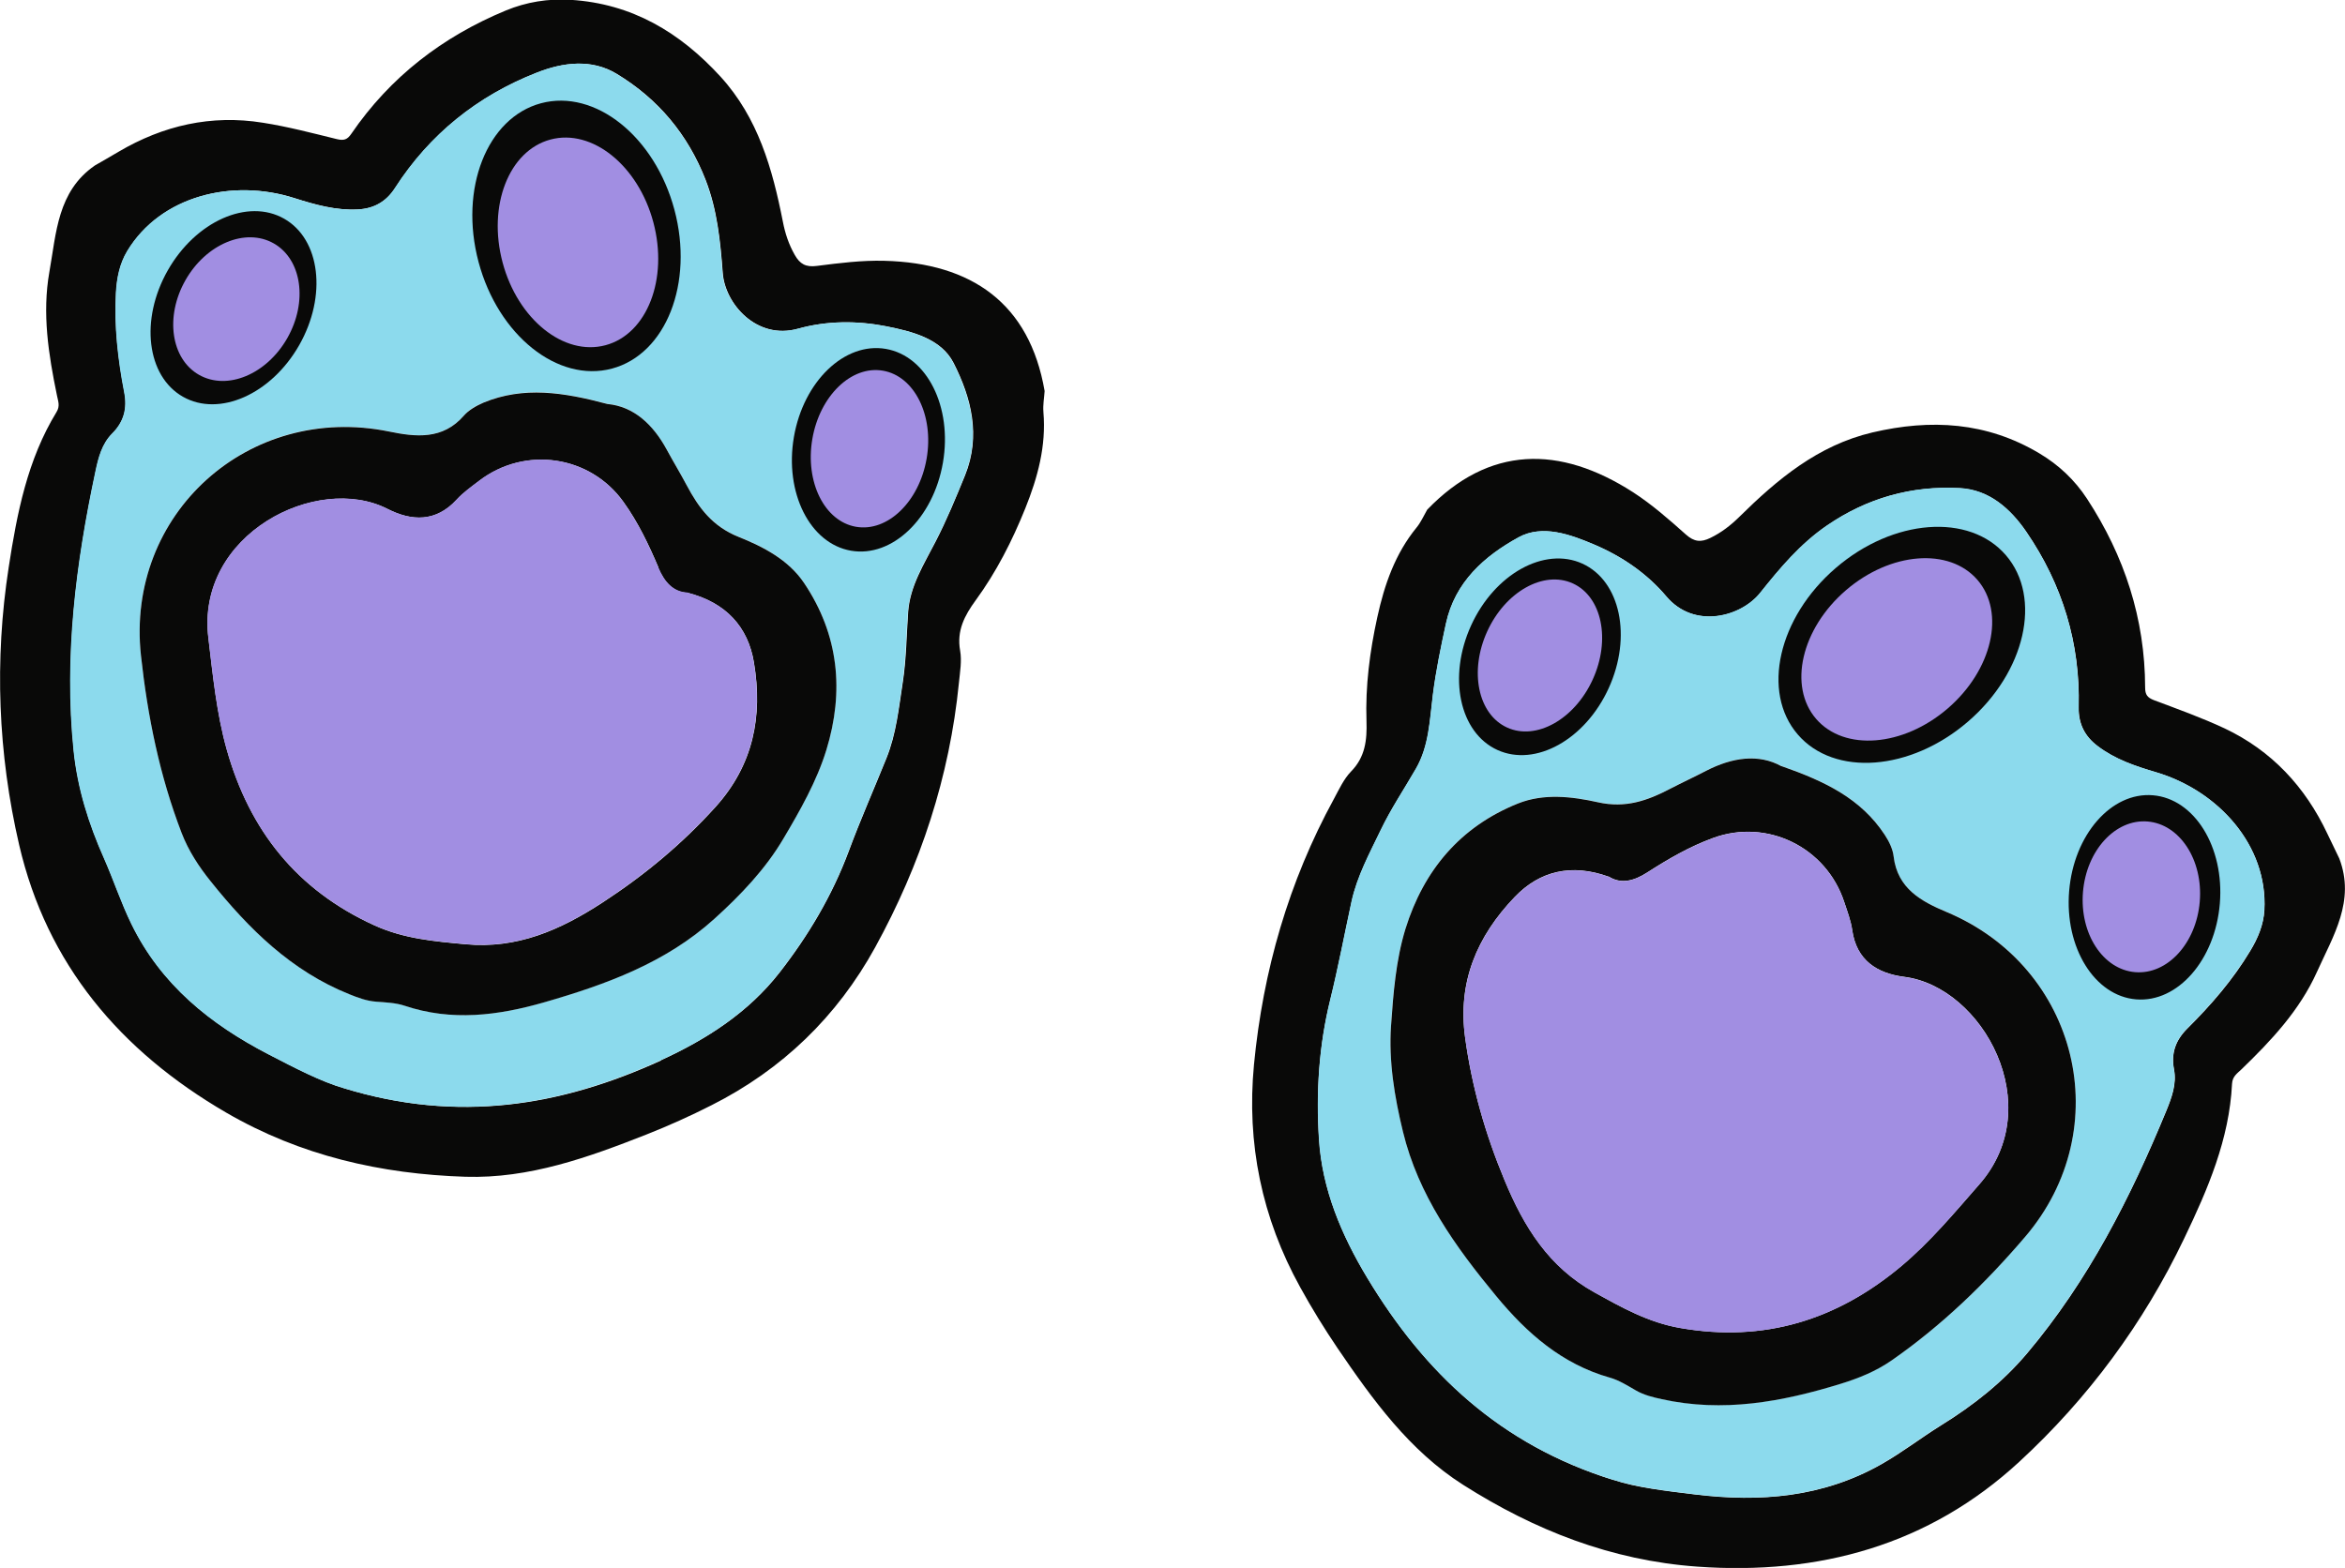 <?xml version="1.0" encoding="UTF-8"?>
<svg id="Layer_1" data-name="Layer 1" xmlns="http://www.w3.org/2000/svg" viewBox="0 0 155.7 104.13">
  <defs>
    <style>
      .cls-1 {
        fill: #8cdaed;
      }

      .cls-2 {
        fill: #a18ee2;
      }

      .cls-3 {
        fill: #090908;
      }
    </style>
  </defs>
  <g>
    <path class="cls-3" d="M69.28,27.38c.19,2.24-.38,4.33-1.2,6.37-.87,2.16-1.92,4.23-3.3,6.12-.73,1-1.27,2.01-1.03,3.34.12.68-.01,1.42-.08,2.13-.62,6.25-2.55,12.09-5.56,17.57-2.53,4.6-6.17,8.12-10.87,10.49-1.4.71-2.84,1.36-4.31,1.94-3.86,1.52-7.79,2.94-12.02,2.81-5.61-.18-10.95-1.39-15.89-4.26-7.03-4.09-11.91-9.85-13.75-17.79-1.4-6.05-1.65-12.25-.69-18.44.55-3.58,1.24-7.13,3.17-10.29.26-.42.1-.74.03-1.12-.56-2.71-.99-5.44-.5-8.2.46-2.57.53-5.34,3.02-7.06.52-.3,1.05-.6,1.57-.91,2.97-1.75,6.16-2.48,9.58-1.93,1.66.26,3.29.69,4.92,1.09.46.11.69.04.96-.36,2.58-3.77,6.05-6.44,10.25-8.18,1.38-.57,2.81-.8,4.31-.71,4.07.25,7.26,2.16,9.95,5.1,2.5,2.74,3.45,6.13,4.14,9.63.15.78.39,1.51.79,2.21.34.6.73.83,1.47.73,1.49-.19,2.99-.38,4.48-.34,5.8.15,9.64,2.83,10.64,8.65-.03.46-.12.93-.08,1.38ZM43.89,70.41c3.05-1.4,5.81-3.18,7.87-5.82,1.91-2.45,3.5-5.12,4.6-8.07.77-2.08,1.67-4.11,2.5-6.17.65-1.61.82-3.33,1.08-5.02.24-1.55.25-3.13.36-4.7.13-1.74,1.06-3.17,1.82-4.66.74-1.43,1.35-2.92,1.96-4.41,1.06-2.63.41-5.15-.76-7.45-.82-1.62-2.75-2.1-4.47-2.44-1.94-.38-3.93-.38-5.86.16-2.75.76-4.85-1.66-5-3.7-.16-2.11-.36-4.18-1.14-6.19-1.18-3.02-3.15-5.37-5.89-7.03-1.68-1.02-3.57-.77-5.3-.09-3.94,1.54-7.12,4.09-9.42,7.66-.6.93-1.43,1.38-2.49,1.43-1.45.07-2.8-.31-4.19-.75-4.12-1.32-8.88-.16-11.1,3.51-.51.85-.7,1.79-.75,2.77-.13,2.23.13,4.43.55,6.61.21,1.07-.02,1.96-.8,2.74-.68.68-.92,1.61-1.11,2.52-1.3,6.11-2.09,12.27-1.45,18.54.26,2.52,1,4.87,2.03,7.18.63,1.43,1.12,2.93,1.81,4.34,1.96,4.01,5.22,6.64,9.1,8.65,1.75.9,3.5,1.82,5.03,2.26,7.54,2.31,14.37,1.19,21.04-1.86Z"/>
    <path class="cls-1" d="M17.82,70.02c-3.87-2-7.14-4.63-9.1-8.65-.69-1.41-1.18-2.91-1.81-4.34-1.03-2.31-1.77-4.66-2.03-7.18-.64-6.27.15-12.42,1.45-18.54.19-.91.43-1.84,1.11-2.52.78-.78,1.01-1.67.8-2.74-.42-2.18-.67-4.38-.55-6.61.06-.98.24-1.92.75-2.77,2.22-3.67,6.98-4.83,11.1-3.51,1.38.44,2.74.82,4.19.75,1.06-.05,1.89-.49,2.49-1.43,2.3-3.57,5.48-6.12,9.42-7.66,1.73-.68,3.62-.93,5.3.09,2.73,1.66,4.71,4,5.89,7.03.78,2.01.99,4.08,1.14,6.19.15,2.04,2.25,4.47,5,3.7,1.93-.53,3.92-.54,5.86-.16,1.72.34,3.65.83,4.47,2.44,1.16,2.3,1.82,4.82.76,7.45-.6,1.49-1.22,2.98-1.96,4.41-.77,1.49-1.69,2.92-1.82,4.66-.12,1.57-.13,3.15-.36,4.7-.26,1.69-.43,3.41-1.08,5.02-.83,2.06-1.72,4.09-2.5,6.17-1.09,2.95-2.69,5.62-4.6,8.07-2.06,2.64-4.82,4.43-7.87,5.82-6.67,3.05-13.51,4.17-21.04,1.86-1.54-.44-3.28-1.35-5.03-2.26ZM32.1,26.73c-.52.21-1,.5-1.29.85-1.41,1.64-3.22,1.43-4.97,1.07-9.32-1.92-17.51,5.47-16.48,14.88.44,4.04,1.24,7.98,2.7,11.78.45,1.18,1.14,2.23,1.93,3.21,2.53,3.16,5.35,5.96,9.21,7.5.57.23,1.13.44,1.75.49.64.05,1.31.07,1.91.27,3.14,1.05,6.2.67,9.29-.23,4.09-1.18,8.05-2.62,11.27-5.53,1.76-1.59,3.42-3.33,4.61-5.36,1.09-1.86,2.2-3.79,2.84-5.87,1.19-3.89.82-7.64-1.48-11.08-1.04-1.55-2.71-2.41-4.34-3.06-1.74-.7-2.65-1.95-3.46-3.44-.42-.79-.88-1.56-1.31-2.34-.93-1.7-2.22-2.9-3.95-3.05-2.93-.79-5.56-1.2-8.23-.09Z"/>
    <path class="cls-3" d="M44.28,29.88c.43.79.89,1.55,1.31,2.34.8,1.5,1.71,2.74,3.46,3.44,1.62.65,3.3,1.51,4.34,3.06,2.31,3.44,2.67,7.19,1.48,11.08-.64,2.08-1.74,4.01-2.84,5.87-1.19,2.03-2.85,3.77-4.61,5.36-3.22,2.91-7.18,4.35-11.27,5.53-3.09.89-6.16,1.28-9.29.23-.6-.2-1.27-.22-1.91-.27-.62-.05-1.18-.26-1.75-.49-3.85-1.54-6.68-4.34-9.21-7.5-.79-.98-1.48-2.04-1.93-3.21-1.46-3.8-2.26-7.74-2.7-11.78-1.03-9.41,7.16-16.79,16.48-14.88,1.75.36,3.56.57,4.97-1.07.3-.34.78-.63,1.29-.85,2.67-1.1,5.31-.69,8.23.09,1.74.16,3.03,1.35,3.95,3.05ZM43.72,37.69c-.64-1.51-1.35-3-2.32-4.35-2.21-3.1-6.54-3.74-9.59-1.4-.51.39-1.05.77-1.48,1.24-1.38,1.51-2.99,1.44-4.6.62-4.69-2.39-12.73,1.69-11.89,8.58.3,2.49.54,4.99,1.22,7.41,1.51,5.35,4.64,9.32,9.81,11.67,1.96.89,3.98,1.06,6.04,1.25,3.43.32,6.29-.94,9.11-2.78,2.79-1.82,5.28-3.89,7.5-6.35,2.49-2.77,3.14-5.99,2.54-9.58-.39-2.37-1.86-3.98-4.4-4.63-.96-.04-1.54-.68-1.96-1.67Z"/>
    <path class="cls-2" d="M45.67,39.35c-.96-.04-1.54-.68-1.96-1.67-.64-1.51-1.35-3-2.32-4.35-2.21-3.1-6.54-3.74-9.59-1.4-.51.39-1.05.77-1.48,1.24-1.38,1.51-2.99,1.44-4.6.62-4.69-2.39-12.73,1.69-11.89,8.58.3,2.49.54,4.99,1.22,7.41,1.51,5.35,4.64,9.32,9.81,11.67,1.96.89,3.98,1.06,6.04,1.25,3.43.32,6.29-.94,9.11-2.78,2.79-1.82,5.28-3.89,7.5-6.35,2.49-2.77,3.14-5.99,2.54-9.58-.39-2.37-1.86-3.98-4.4-4.63Z"/>
    <ellipse class="cls-3" cx="38.28" cy="15.67" rx="6.73" ry="9.12" transform="translate(-2.75 10.41) rotate(-14.96)"/>
    <ellipse class="cls-2" cx="38.38" cy="16.1" rx="5.18" ry="7.07" transform="translate(-2.86 10.45) rotate(-14.96)"/>
    <ellipse class="cls-3" cx="15.51" cy="20.43" rx="6.8" ry="5.02" transform="translate(-9.92 23.83) rotate(-60.4)"/>
    <ellipse class="cls-2" cx="15.7" cy="20.53" rx="5.02" ry="3.89" transform="translate(-9.91 24.04) rotate(-60.4)"/>
    <ellipse class="cls-3" cx="57.66" cy="29.87" rx="6.8" ry="5.02" transform="translate(18.43 81.62) rotate(-80.22)"/>
    <ellipse class="cls-2" cx="57.72" cy="29.8" rx="5.26" ry="3.85" transform="translate(18.56 81.62) rotate(-80.22)"/>
  </g>
  <g>
    <path class="cls-3" d="M94.77,33.84c4.1-4.25,8.78-4.29,13.66-1.15,1.25.81,2.39,1.81,3.51,2.81.55.49,1,.53,1.63.22.72-.35,1.33-.82,1.9-1.38,2.54-2.51,5.24-4.77,8.85-5.62,3.88-.91,7.59-.7,11.09,1.39,1.29.77,2.34,1.76,3.16,3.01,2.49,3.81,3.85,7.97,3.86,12.54,0,.48.15.67.59.84,1.57.59,3.16,1.16,4.68,1.87,3.13,1.48,5.36,3.88,6.83,7,.26.55.53,1.09.79,1.64,1.08,2.82-.41,5.15-1.48,7.53-1.15,2.56-3.04,4.57-5.03,6.49-.27.26-.58.45-.61.94-.18,3.69-1.61,7.01-3.18,10.28-2.7,5.65-6.39,10.63-10.96,14.84-5.99,5.52-13.27,7.53-21.38,6.95-5.7-.41-10.79-2.42-15.53-5.43-3.57-2.27-6.01-5.65-8.35-9.09-.88-1.3-1.71-2.65-2.47-4.03-2.55-4.61-3.57-9.56-3.07-14.79.6-6.23,2.3-12.14,5.31-17.65.34-.63.65-1.31,1.13-1.81.95-.96,1.07-2.1,1.03-3.34-.08-2.34.22-4.64.72-6.92.47-2.15,1.18-4.2,2.6-5.94.29-.35.48-.79.71-1.19ZM107.12,98.28c1.52.51,3.47.73,5.43.97,4.33.53,8.5.19,12.39-2.02,1.37-.78,2.61-1.74,3.94-2.57,2.15-1.33,4.09-2.86,5.72-4.79,4.06-4.82,6.87-10.35,9.25-16.13.35-.86.68-1.76.5-2.71-.21-1.09.11-1.95.88-2.72,1.58-1.57,3.03-3.24,4.18-5.16.51-.84.88-1.73.94-2.71.23-4.28-3.05-7.92-7.19-9.15-1.39-.41-2.73-.86-3.88-1.74-.85-.64-1.28-1.47-1.26-2.58.11-4.25-1.08-8.14-3.47-11.64-1.05-1.53-2.47-2.81-4.43-2.91-3.2-.17-6.15.65-8.82,2.49-1.78,1.22-3.11,2.81-4.43,4.47-1.28,1.6-4.37,2.42-6.22.24-1.29-1.53-2.93-2.65-4.75-3.43-1.62-.69-3.48-1.38-5.07-.5-2.26,1.24-4.22,2.95-4.82,5.73-.34,1.57-.67,3.14-.87,4.75-.21,1.66-.25,3.37-1.12,4.88-.79,1.36-1.67,2.67-2.34,4.08-.74,1.54-1.57,3.06-1.94,4.76-.47,2.17-.88,4.35-1.41,6.5-.76,3.05-.95,6.15-.75,9.26.21,3.34,1.49,6.37,3.22,9.24,3.79,6.28,8.81,11.06,16.33,13.4Z"/>
    <path class="cls-1" d="M107.12,98.28c-7.53-2.34-12.54-7.11-16.33-13.4-1.73-2.87-3.01-5.9-3.22-9.24-.2-3.1,0-6.2.75-9.26.53-2.15.94-4.33,1.41-6.5.37-1.7,1.2-3.22,1.94-4.76.68-1.41,1.56-2.72,2.34-4.08.87-1.51.91-3.22,1.12-4.88.2-1.6.53-3.17.87-4.75.6-2.77,2.57-4.49,4.82-5.73,1.59-.87,3.46-.19,5.07.5,1.82.78,3.46,1.9,4.75,3.43,1.84,2.18,4.94,1.36,6.22-.24,1.32-1.65,2.66-3.25,4.43-4.47,2.68-1.83,5.63-2.66,8.82-2.49,1.97.1,3.39,1.38,4.43,2.91,2.39,3.49,3.58,7.39,3.47,11.64-.03,1.11.41,1.94,1.26,2.58,1.16.88,2.49,1.33,3.88,1.74,4.15,1.23,7.43,4.88,7.19,9.15-.05.99-.43,1.87-.94,2.71-1.15,1.91-2.6,3.59-4.18,5.16-.77.77-1.09,1.63-.88,2.72.18.95-.15,1.85-.5,2.71-2.37,5.78-5.18,11.31-9.25,16.13-1.63,1.93-3.57,3.46-5.72,4.79-1.33.82-2.58,1.79-3.94,2.57-3.88,2.21-8.06,2.55-12.39,2.02-1.96-.24-3.91-.47-5.43-.97ZM118.29,50.88c-1.52-.85-3.26-.59-4.99.29-.8.41-1.61.78-2.4,1.2-1.51.78-2.96,1.3-4.8.9-1.71-.38-3.57-.61-5.31.08-3.84,1.54-6.26,4.43-7.47,8.32-.65,2.08-.82,4.29-.96,6.45-.16,2.35.23,4.72.79,7.02,1.02,4.22,3.48,7.64,6.19,10.92,2.05,2.48,4.37,4.53,7.55,5.42.61.17,1.17.54,1.73.85.54.31,1.12.45,1.72.58,4.05.9,7.96.18,11.84-1.01,1.21-.37,2.37-.85,3.41-1.56,3.35-2.31,6.23-5.12,8.87-8.21,6.15-7.19,3.55-17.91-5.23-21.58-1.65-.69-3.26-1.54-3.5-3.69-.05-.45-.29-.96-.59-1.43-1.59-2.42-3.99-3.56-6.85-4.56Z"/>
    <path class="cls-3" d="M118.29,50.88c2.86,1,5.26,2.14,6.85,4.56.31.47.54.98.59,1.43.25,2.15,1.86,3,3.5,3.69,8.78,3.67,11.38,14.39,5.23,21.58-2.64,3.09-5.53,5.89-8.87,8.21-1.04.72-2.2,1.19-3.41,1.56-3.87,1.19-7.78,1.91-11.84,1.01-.6-.13-1.18-.27-1.72-.58-.56-.32-1.12-.68-1.73-.85-3.18-.9-5.5-2.94-7.55-5.42-2.71-3.28-5.17-6.7-6.19-10.92-.56-2.3-.95-4.67-.79-7.02.15-2.16.32-4.37.96-6.45,1.21-3.88,3.63-6.78,7.47-8.32,1.73-.69,3.6-.46,5.31-.08,1.83.41,3.29-.11,4.8-.9.79-.41,1.61-.79,2.4-1.2,1.72-.88,3.47-1.14,4.99-.29ZM106.81,58.22c-2.46-.89-4.58-.39-6.24,1.35-2.51,2.62-3.8,5.65-3.29,9.34.45,3.28,1.34,6.4,2.62,9.47,1.29,3.11,2.94,5.76,5.96,7.44,1.81,1.01,3.57,2,5.7,2.37,5.59.98,10.42-.54,14.68-4.11,1.92-1.61,3.53-3.54,5.18-5.43,4.57-5.21.23-13.12-4.99-13.78-1.79-.23-3.17-1.09-3.45-3.11-.09-.63-.33-1.25-.53-1.86-1.2-3.65-5.13-5.56-8.71-4.25-1.56.57-2.99,1.4-4.37,2.29-.9.58-1.75.78-2.56.27Z"/>
    <path class="cls-2" d="M106.81,58.22c.81.51,1.65.31,2.56-.27,1.38-.89,2.81-1.72,4.37-2.29,3.57-1.32,7.51.6,8.71,4.25.2.61.44,1.23.53,1.86.29,2.02,1.66,2.88,3.45,3.11,5.22.67,9.56,8.57,4.99,13.78-1.65,1.88-3.26,3.82-5.18,5.43-4.26,3.57-9.09,5.08-14.68,4.11-2.12-.37-3.88-1.37-5.7-2.37-3.02-1.67-4.67-4.32-5.96-7.44-1.28-3.07-2.17-6.19-2.62-9.47-.5-3.69.78-6.72,3.29-9.34,1.66-1.73,3.78-2.24,6.24-1.35Z"/>
    <ellipse class="cls-3" cx="126.27" cy="42.83" rx="9.12" ry="6.73" transform="translate(2.65 92.78) rotate(-40.74)"/>
    <ellipse class="cls-2" cx="125.94" cy="43.13" rx="7.07" ry="5.18" transform="translate(2.37 92.64) rotate(-40.74)"/>
    <ellipse class="cls-3" cx="142.39" cy="59.59" rx="6.8" ry="5.02" transform="translate(71.33 196.62) rotate(-85.3)"/>
    <ellipse class="cls-2" cx="142.18" cy="59.57" rx="5.02" ry="3.89" transform="translate(71.16 196.38) rotate(-85.3)"/>
    <ellipse class="cls-3" cx="102.26" cy="43.63" rx="6.8" ry="5.02" transform="translate(20.11 118.55) rotate(-65.48)"/>
    <ellipse class="cls-2" cx="102.25" cy="43.54" rx="5.26" ry="3.85" transform="translate(20.2 118.49) rotate(-65.48)"/>
  </g>
</svg>